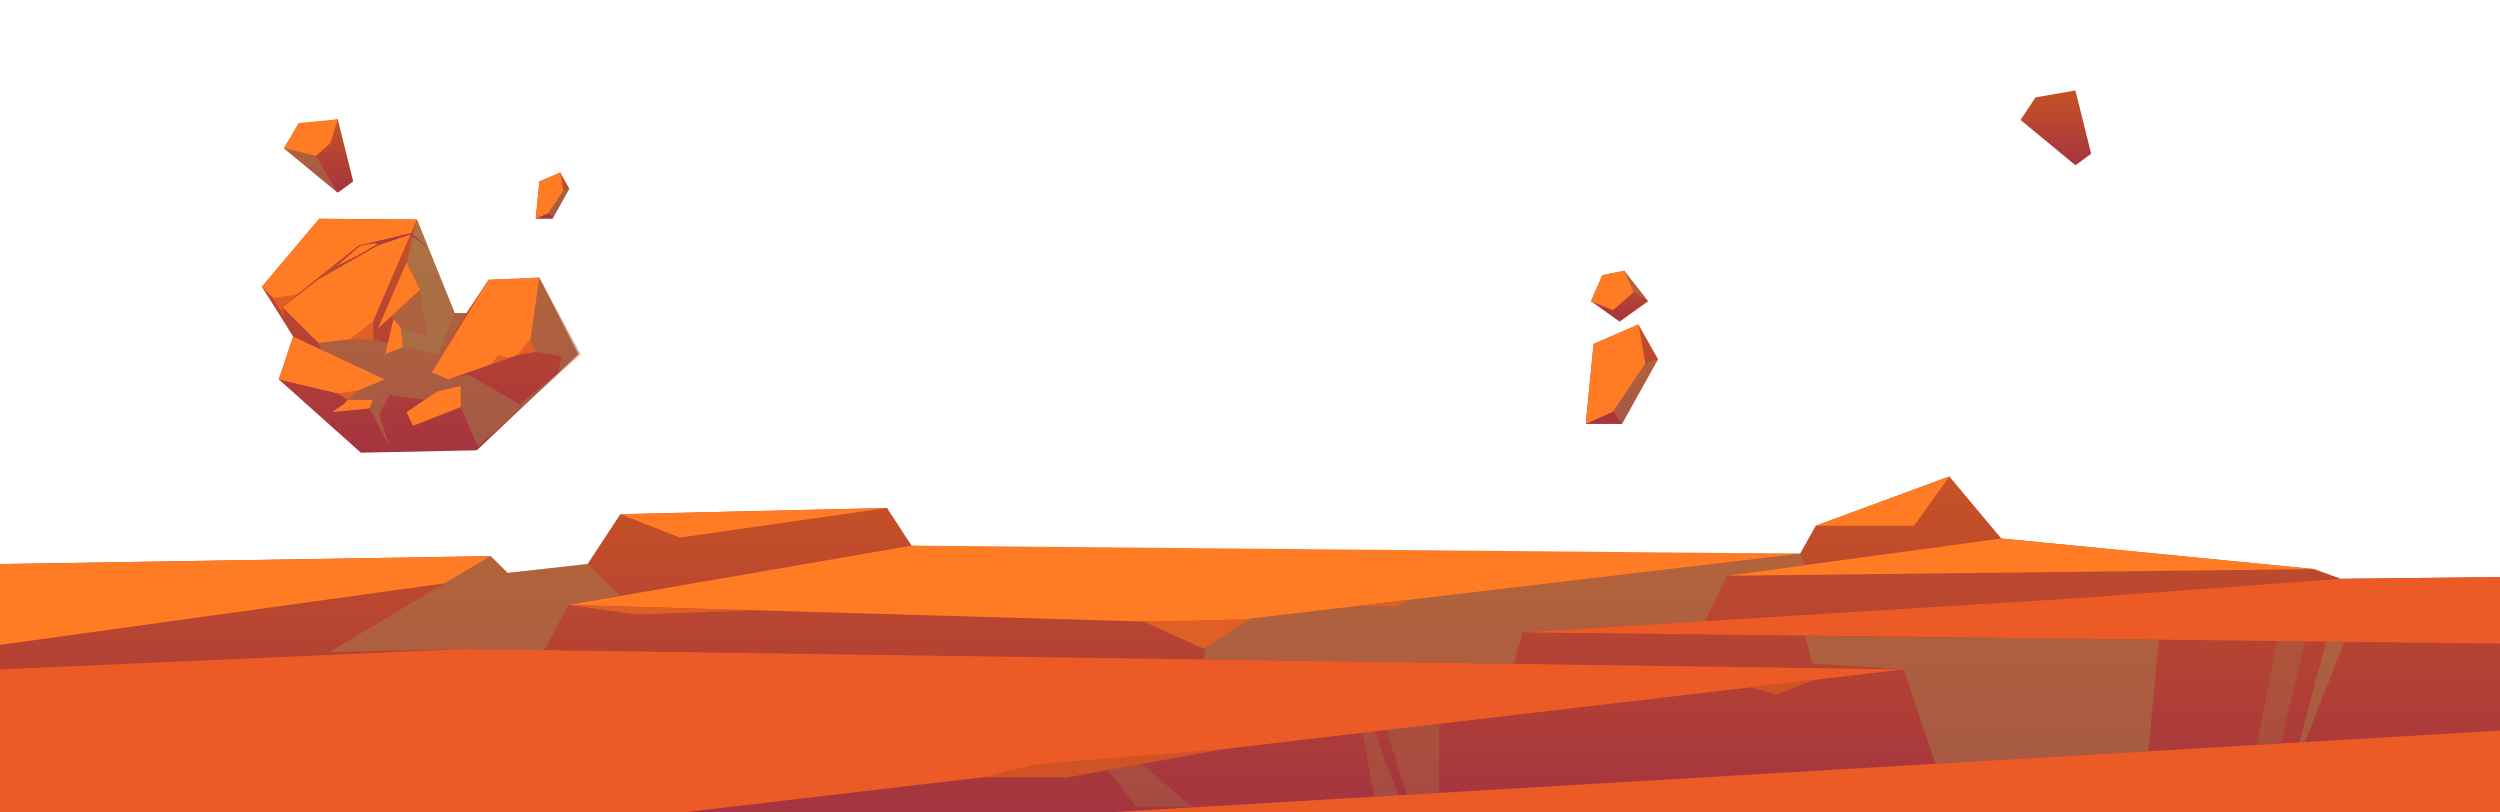 <svg xmlns="http://www.w3.org/2000/svg" xmlns:xlink="http://www.w3.org/1999/xlink" viewBox="0 0 980.64 318.58"><defs><linearGradient id="Áåçûìÿííûé_ãðàäèåíò_273" x1="490.32" y1="318.58" x2="490.32" y2="186.9" gradientUnits="userSpaceOnUse"><stop offset="0" stop-color="#a43440"/><stop offset="1" stop-color="#c75225"/></linearGradient><linearGradient id="Áåçûìÿííûé_ãðàäèåíò_273-2" x1="164.81" y1="177.58" x2="164.81" y2="85.81" xlink:href="#Áåçûìÿííûé_ãðàäèåíò_273"/><linearGradient id="Áåçûìÿííûé_ãðàäèåíò_274" x1="110.51" y1="109.39" x2="168.08" y2="109.39" gradientUnits="userSpaceOnUse"><stop offset="0" stop-color="#c75225"/><stop offset="1" stop-color="#a43440"/></linearGradient><linearGradient id="Áåçûìÿííûé_ãðàäèåíò_273-3" x1="124.95" y1="75.59" x2="124.95" y2="46.79" xlink:href="#Áåçûìÿííûé_ãðàäèåíò_273"/><linearGradient id="Áåçûìÿííûé_ãðàäèåíò_273-4" x1="635.29" y1="126.16" x2="635.29" y2="106.2" xlink:href="#Áåçûìÿííûé_ãðàäèåíò_273"/><linearGradient id="Áåçûìÿííûé_ãðàäèåíò_273-5" x1="216.73" y1="85.81" x2="216.73" y2="67.66" xlink:href="#Áåçûìÿííûé_ãðàäèåíò_273"/><linearGradient id="Áåçûìÿííûé_ãðàäèåíò_273-6" x1="636.2" y1="166.3" x2="636.2" y2="127.26" xlink:href="#Áåçûìÿííûé_ãðàäèåíò_273"/><linearGradient id="Áåçûìÿííûé_ãðàäèåíò_273-7" x1="806.42" y1="64.82" x2="806.42" y2="35.48" xlink:href="#Áåçûìÿííûé_ãðàäèåíò_273"/></defs><title>a</title><g style="isolation:isolate"><g id="Layer_1" data-name="Layer 1"><polygon points="0 221.26 192.46 218.15 199.1 224.74 230.48 221.26 243.32 201.7 347.93 199.25 357.56 214.02 588.41 224.07 606.04 217.19 706.11 217.19 712.24 206.22 764.63 186.9 785.01 211.23 907.79 223.24 918.26 227.05 980.64 226.34 980.64 318.58 0 318.58 0 221.26" fill-rule="evenodd" fill="url(#Áåçûìÿííûé_ãðàäèåíò_273)"/><polygon points="243.32 201.7 266.67 210.86 347.93 199.25 243.32 201.7" fill="#ff7c25" fill-rule="evenodd"/><polygon points="357.56 214.02 222.96 237.27 474.44 244.55 706.11 217.19 357.56 214.02" fill="#ff7c25" fill-rule="evenodd"/><polygon points="192.46 218.15 174.36 228.81 0 252.96 0 221.26 192.46 218.15" fill="#ff7c25" fill-rule="evenodd"/><polygon points="0 262.57 181.57 254.6 746.74 262.57 268.6 318.58 0 318.58 0 262.57" fill="#ec5b25" fill-rule="evenodd"/><polygon points="764.63 186.9 750.79 206.22 712.24 206.22 764.63 186.9" fill="#ff7c25" fill-rule="evenodd"/><polygon points="785.01 211.23 677.36 225.83 907.79 223.24 785.01 211.23" fill="#ff7c25" fill-rule="evenodd"/><polygon points="918.26 227.05 813.64 234.72 597.3 248.04 980.64 252.45 980.64 226.34 918.26 227.05" fill="#ec5b25" fill-rule="evenodd"/><polygon points="435.5 318.58 980.64 286.59 980.64 318.58 435.5 318.58" fill="#ec5b25" fill-rule="evenodd"/><polygon points="474.44 244.55 472.09 258.7 593.78 260.41 597.3 248.04 668.8 243.64 677.36 225.83 708.07 221.67 706.11 217.19 474.44 244.55" fill="#a67c4c" fill-rule="evenodd" opacity="0.5" style="mix-blend-mode:multiply"/><polygon points="222.96 237.27 213.51 255.05 181.57 254.6 129.26 255.75 174.36 228.81 192.46 218.15 199.1 224.74 230.48 221.26 243.32 233.62 222.96 237.27" fill="#a67c4c" fill-rule="evenodd" opacity="0.5" style="mix-blend-mode:multiply"/><polygon points="746.74 262.57 759.18 299.59 842.74 294.68 846.8 250.91 708.07 249.46 710.87 260.34 746.74 262.57" fill="#a67c4c" fill-rule="evenodd" opacity="0.5" style="mix-blend-mode:multiply"/><polygon points="885.26 292.19 893.11 251.44 904.2 251.57 894.65 291.64 885.26 292.19" fill="#a67c4c" fill-rule="evenodd" opacity="0.3" style="mix-blend-mode:multiply"/><polygon points="901.93 291.21 912.45 251.67 919.65 251.75 904.04 291.21 901.93 291.21" fill="#a67c4c" fill-rule="evenodd" opacity="0.5" style="mix-blend-mode:multiply"/><polygon points="539.08 286.9 548.48 311.95 539.08 312.5 534.44 287.44 539.08 286.9" fill="#a67c4c" fill-rule="evenodd" opacity="0.3" style="mix-blend-mode:multiply"/><polygon points="543.87 286.34 551.76 311.76 564.53 311.01 564.53 283.92 543.87 286.34" fill="#a67c4c" fill-rule="evenodd" opacity="0.3" style="mix-blend-mode:multiply"/><polygon points="445.69 297.84 467.67 316.69 445.69 316.69 432.75 299.7 445.69 297.84" fill="#a67c4c" fill-rule="evenodd" opacity="0.3" style="mix-blend-mode:multiply"/><polygon points="448.63 243.8 490.32 242.87 472.09 254.47 448.63 243.8" fill="#e05f25" fill-rule="evenodd"/><polygon points="384.89 304.96 407.15 299.7 480.59 293.75 418.56 304.96 384.89 304.96" fill="#cf5325" fill-rule="evenodd"/><polygon points="711.85 266.66 696.83 272.45 686.47 269.63 711.85 266.66" fill="#cf5325" fill-rule="evenodd"/><polygon points="222.96 237.27 249.42 241.03 295.62 239.37 222.96 237.27" fill="#e05f25" fill-rule="evenodd"/><polygon points="532.83 237.65 548.48 237.81 551.38 235.46 532.83 237.65" fill="#e05f25" fill-rule="evenodd"/><polygon points="114.99 132.02 102.72 112.5 125.21 85.81 163.53 86.12 178.35 122.81 182.95 122.81 191.64 109.75 211.57 108.92 226.9 138.92 187.04 176.63 141.56 177.58 109.37 148.84 114.99 132.02" fill-rule="evenodd" fill="url(#Áåçûìÿííûé_ãðàäèåíò_273-2)"/><polygon points="102.72 112.5 124.95 134.57 143.6 132.38 163.53 86.12 125.21 85.81 102.72 112.5" fill="#ff7c25" fill-rule="evenodd"/><polygon points="191.64 109.75 169.32 146.16 175.8 148.84 207.48 137.63 211.57 108.92 191.64 109.75" fill="#ff7c25" fill-rule="evenodd"/><polygon points="159.45 161.67 171.37 153.57 180.74 151.36 180.74 159.66 162 167.03 159.45 161.67" fill="#ff7c25" fill-rule="evenodd"/><polygon points="109.37 148.84 135.77 155.13 151.1 148.84 114.99 132.02 109.37 148.84" fill="#ff7c25" fill-rule="evenodd"/><polygon points="151.1 138.92 154.34 125.1 157.23 128.43 158.08 136.19 151.1 138.92" fill="#ff7c25" fill-rule="evenodd"/><polygon points="134.75 158.59 136.45 156.8 146.33 156.8 144.97 160.2 130.23 161.67 134.75 158.59" fill="#ff7c25" fill-rule="evenodd"/><polygon points="124.95 134.57 125.91 137.11 151.1 148.84 135.77 155.13 136.45 156.8 146.33 156.8 144.97 160.2 152.8 175.29 148.72 162.51 152.8 154.93 166.61 156.8 171.37 153.57 180.74 151.36 180.74 159.66 187.42 175.29 227.79 138.92 203.9 158.59 183.59 146.93 175.8 148.84 169.32 146.16 182.95 122.81 178.35 122.81 163.53 86.12 159.45 102.98 164.81 113.58 153.31 123.8 154.34 125.1 157.23 128.43 158.08 136.19 151.1 138.92 152.12 134.57 143.6 132.38 124.95 134.57" fill="#a67c4c" fill-rule="evenodd" opacity="0.5" style="mix-blend-mode:multiply"/><polygon points="207.48 137.63 220.26 139.79 219 146.16 227.79 138.92 211.57 108.92 207.48 137.63" fill="#a67c4c" fill-rule="evenodd" opacity="0.5" style="mix-blend-mode:multiply"/><polygon points="159.45 102.98 148.2 128.88 164.81 113.58 159.45 102.98" fill="#ff7c25" fill-rule="evenodd"/><polygon points="178.35 122.81 171.71 138.92 158.08 136.19 157.23 128.43 167.79 132.02 164.81 113.58 159.45 102.98 163.53 86.12 178.35 122.81" fill="#a67c4c" fill-rule="evenodd" opacity="0.5" style="mix-blend-mode:multiply"/><polygon points="203.03 139.2 208.17 132.77 210.15 138.08 203.03 139.2" fill="#e05f25" fill-rule="evenodd"/><polygon points="136.98 133.16 146.33 126.06 146.63 133.16 136.98 133.16" fill="#e05f25" fill-rule="evenodd"/><polygon points="132.31 154.3 140.73 153.09 136.45 156.8 132.31 154.3" fill="#e05f25" fill-rule="evenodd"/><polygon points="192.65 142.88 195.56 139.2 199.74 140.37 192.65 142.88" fill="#e05f25" fill-rule="evenodd"/><polygon points="112.06 127.36 110.51 120.23 140.73 96.29 161.26 91.41 168.08 97.38 160.81 91.99 148.2 96.29 124.95 109.62 110.98 120.4 112.06 127.36" fill-rule="evenodd" fill="url(#Áåçûìÿííûé_ãðàäèåíò_274)"/><polygon points="132.11 104.32 140.6 96.98 141.78 96.34 147.34 95.41 147.95 95.79 140.89 99.87 132.11 104.32" fill="#ff7c25" fill-rule="evenodd"/><polygon points="107.1 116.85 116.49 115.5 110.51 120.23 111.28 123.75 107.1 116.85" fill="#e05f25" fill-rule="evenodd"/><polygon points="111.36 58.16 117.1 49.47 132.48 46.79 138.55 71.17 132.48 75.59 111.36 58.16" fill-rule="evenodd" fill="url(#Áåçûìÿííûé_ãðàäèåíò_273-3)"/><polygon points="624.1 118.16 628.52 107.95 637.11 106.2 646.48 118.16 635.29 126.16 624.1 118.16" fill-rule="evenodd" fill="url(#Áåçûìÿííûé_ãðàäèåíò_273-4)"/><polygon points="210.15 85.81 211.57 71.21 219.75 67.66 223.32 74 216.74 85.81 210.15 85.81" fill-rule="evenodd" fill="url(#Áåçûìÿííûé_ãðàäèåíò_273-5)"/><polygon points="111.36 58.16 123.94 61.19 129.58 56.13 132.48 46.79 117.1 48.27 111.36 58.16" fill="#ff7c25" fill-rule="evenodd"/><polygon points="624.1 118.16 632.69 121.71 640.84 114.56 637.11 106.2 628.52 107.95 624.1 118.16" fill="#ff7c25" fill-rule="evenodd"/><polygon points="219.75 67.66 221.02 74.75 215.15 83.56 210.15 85.81 211.57 71.21 219.75 67.66" fill="#ff7c25" fill-rule="evenodd"/><polygon points="640.84 114.56 646.48 118.16 637.11 106.2 640.84 114.56" fill="#a67c4c" fill-rule="evenodd" opacity="0.5" style="mix-blend-mode:multiply"/><polygon points="221.02 74.75 215.15 83.56 216.74 85.81 223.32 74 221.02 74.75" fill="#a67c4c" fill-rule="evenodd" opacity="0.5" style="mix-blend-mode:multiply"/><polygon points="622.03 166.3 625.09 134.91 642.67 127.26 650.36 140.9 636.2 166.3 622.03 166.3" fill-rule="evenodd" fill="url(#Áåçûìÿííûé_ãðàäèåíò_273-6)"/><polygon points="642.67 127.26 645.42 142.5 632.78 161.46 622.03 166.3 625.09 134.91 642.67 127.26" fill="#ff7c25" fill-rule="evenodd"/><polygon points="645.42 142.5 632.78 161.46 636.2 166.3 650.36 140.9 645.42 142.5" fill="#a67c4c" fill-rule="evenodd" opacity="0.5" style="mix-blend-mode:multiply"/><polygon points="123.94 61.19 132.48 75.59 111.36 58.16 123.94 61.19" fill="#a67c4c" fill-rule="evenodd" opacity="0.5" style="mix-blend-mode:multiply"/><polygon points="792.58 47.06 798.43 38.21 814.09 35.48 820.27 60.31 814.09 64.81 792.58 47.06" fill-rule="evenodd" fill="url(#Áåçûìÿííûé_ãðàäèåíò_273-7)"/></g></g></svg>